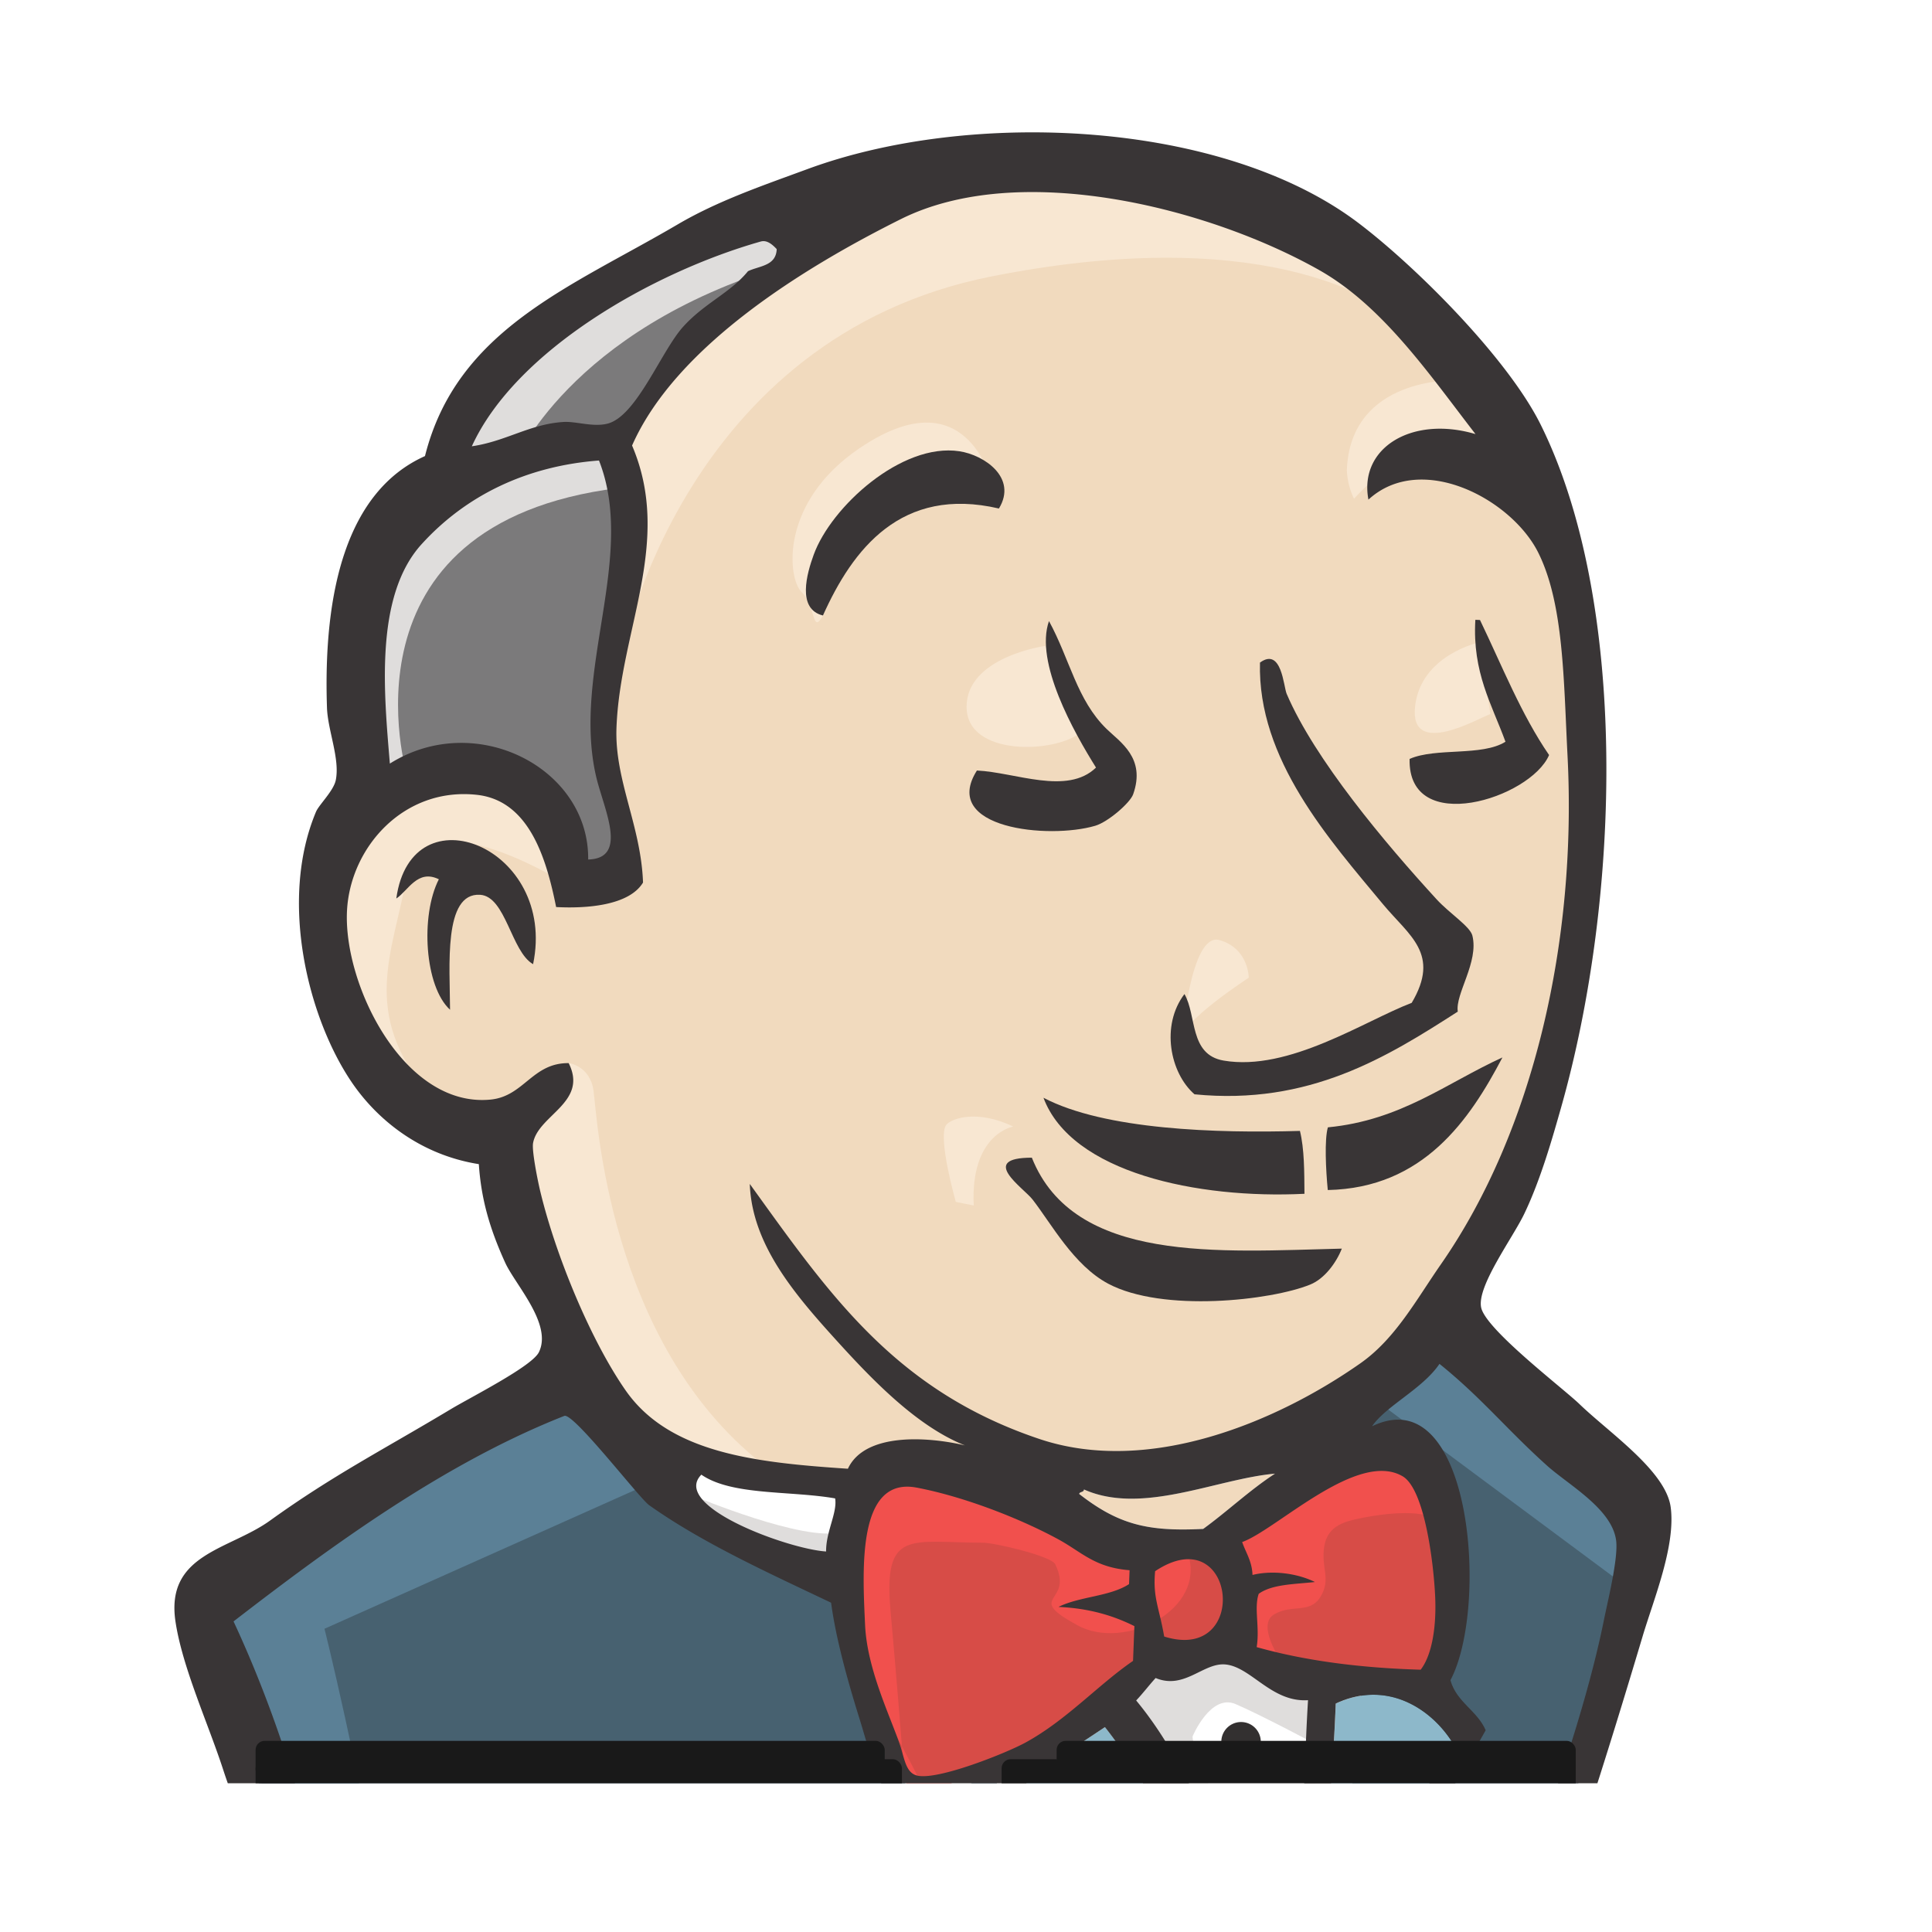 <svg filter="url(#saturation)" opacity="0.9" viewBox="0 0 180 180" xml:space="preserve" xmlns="http://www.w3.org/2000/svg"><defs><clipPath id="a"><path transform="scale(1 -1)" fill="#37474f" d="M.899-144.42h144.42V0H.899z"/></clipPath></defs><g transform="matrix(1.069 0 0 -1.069 9.4 166.143)" clip-path="url(#a)"><g fill-rule="evenodd"><path d="m107.96 30.661-12.506-1.876-16.883-1.876-10.943-.312-10.629.312-8.13 2.502-7.19 7.815-5.628 15.945-1.25 3.44-7.504 2.5-4.377 7.191-3.126 10.317 3.44 9.067 8.128 2.814 6.565-3.127 3.127-6.878 3.752.626 1.25 1.563-1.25 7.19-.313 9.068 1.876 12.505-.074 7.143 5.701 9.114 10.005 7.19 17.508 7.504 19.383-2.814 16.883-12.193 7.817-12.505 5.002-9.067 1.25-22.51-3.752-19.384-6.877-17.195-6.566-9.066" fill="#f0d6b7"/><path d="m97.334-23.425-44.709-1.876v-7.503l3.752-26.262-1.876-2.19-31.264 10.63-2.19 3.752-3.126 35.328-7.19 21.26-1.563 5.002 25.01 17.195 7.818 3.127 6.877-8.441 5.94-5.315 6.88-2.188 3.125-.938L68.57 1.899l2.814-3.44 7.19 2.502-5.002-9.693 27.2-12.818-3.439-1.876" fill="#335061"/><path d="m23.238 85.687 8.128 2.814 6.566-3.127 3.127-6.878 3.751.626.938 3.751-1.876 7.19 1.876 17.197-1.563 9.379 5.627 6.565 12.193 9.692-3.44 4.69-17.194-8.442-7.191-5.627-4.064-8.754-6.253-8.442-1.876-10.005 1.251-10.63" fill="#6d6b6d"/><path d="M36.055 115.07s4.69 11.567 23.448 17.195c18.759 5.628.938 4.065.938 4.065l-20.321-7.817-7.817-7.816-3.438-6.253 7.19.626m-9.379-27.195s-6.566 21.886 18.446 25.012l-.938 3.752-17.195-4.065-5.003-16.257 1.251-10.63 3.439 2.188" fill="#dcd9d8"/></g><g fill="#f7e4cd"><path d="m36.681 58.799 4.094 3.966s1.847-.214 2.16-2.402c.312-2.19 1.25-21.886 14.693-32.516 1.227-.97-10.004 1.564-10.004 1.564L37.62 45.042m56.589 19.697s.729 9.477 3.28 8.748c2.553-.729 2.553-3.28 2.553-3.28s-6.198-4.01-5.833-5.468" fill-rule="evenodd"/><path d="M120.16 99.442s-5.153-1.088-5.628-5.628c-.474-4.54 5.628-.938 6.566-.625m-38.771 5.94s-6.879-.938-6.879-5.314c0-4.378 7.817-4.065 10.005-2.19"/><g fill-rule="evenodd"><path d="M39.807 78.808s-11.881 7.191-13.131.312c-1.25-6.877-4.065-11.88 1.876-19.07l-4.064 1.25-3.752 9.691-1.25 9.38 7.19 7.504 8.129-.626 4.69-3.751.312-4.69m5.628 19.696s5.315 27.512 32.203 32.827c22.136 4.375 33.765-.938 38.142-5.94 0 0-19.696 23.447-38.455 16.257-18.759-7.191-32.514-20.322-32.202-28.762.532-14.377.313-14.382.313-14.382m72.534 23.766s-9.066.312-9.38-7.817c0 0 0-1.25.625-2.5 0 0 7.192 8.129 11.568 3.751"/><path d="M78.268 111.1s-1.56 12.477-12.199 5.223c-6.878-4.69-6.252-11.255-5.002-12.505s.91-3.77 1.862-2.04c.952 1.728.638 7.356 4.078 8.918 3.439 1.564 9.077 3.31 11.26.404"/></g></g><path d="M48.874 26.597 19.486 13.466s12.193-48.46 5.94-63.467l-4.377 1.563-.313 18.446-8.128 35.015-3.44 9.692 30.639 20.633 9.067-8.753M51.896-.206l4.17-5.087v-18.76h-5.003s-.625 13.132-.625 14.696c0 1.563.624 7.19.624 7.19M52-26.866l-14.069-.625 4.065-2.813L52-31.868" fill="#49728b" fill-rule="evenodd"/><g fill-rule="evenodd"><path d="m100.15-23.739 11.567.313 2.814-28.764-11.881-1.563-2.5 30.014" fill="#335061"/><path d="m103.27-23.739 17.508.938s7.19 18.133 7.19 19.07c0 .939 6.253 26.263 6.253 26.263l-14.069 14.694-2.813 2.501-7.504-7.503V3.148l-6.565-26.887" fill="#335061"/><path d="m111.09-21.55-10.942-2.188 1.563-8.755c4.064-1.876 10.943 3.127 10.943 3.127M111.4 33.162l21.885-16.257.626 7.503-16.57 15.32-5.94-6.566" fill="#49728b"/><path d="m62.85-85.332-6.473 26.266-3.22 19.38-.531 14.385 29.296 1.56 18.226.003-1.658-32.83 2.814-25.324-.312-4.69-23.76-1.876-14.382 3.126" fill="#fff"/><path d="M96.083-23.426s-1.563-32.515 3.127-55.65c0 0-9.38-5.94-23.136-7.503l26.262.938 3.126 1.875-3.752 51.273-.938 10.944" fill="#dcd9d8"/><path d="m115.06-49.691 12.193 3.44 23.135 1.25 3.44 10.629-6.254 18.446-7.19.938-10.005-3.127-9.599-4.686-5.095.935-3.972-1.56" fill="#fff"/><path d="M114.84-43.435s8.128 3.751 9.38 3.438L120.78-22.8l4.065 1.563s2.814-16.257 2.814-18.133c0 0 17.507-.938 19.07-.938 0 0 3.752 7.191 2.814 14.694l3.44-10.005.312-5.628-5.002-7.503-5.627-1.25-9.38.312-3.126 4.064-10.943-1.563-3.44-1.25" fill="#dcd9d8"/></g><path d="M102.56-21.241 95.682-3.733l-7.19 10.317s1.562 4.377 3.75 4.377h7.192l6.878-2.501-.625-11.568-3.127-18.134" fill="#fff"/><path d="M103.9-15.297S95.145 1.585 95.145 4.086c0 0 1.563 3.752 3.752 2.814 2.19-.938 6.879-3.439 6.879-3.439v5.94l-10.63 2.19-7.19-.939 12.193-28.763 2.5-.313" fill="#dcd9d8" fill-rule="evenodd"/><path d="m65.664 25.968-8.661.942-8.13 2.501v-2.814l3.972-4.38 12.506-5.627" fill="#fff"/><path d="M51.689 25.031s9.693-4.065 12.819-3.127l.311-3.748-8.752 1.872-5.316 3.752.938 1.251" fill="#dcd9d8" fill-rule="evenodd"/><path d="M115.03 9.897c-5.305.156-10.098.786-14.294 1.97.285 1.72-.249 3.408.18 4.647 1.17.843 3.13.83 4.898 1.027-1.529.752-3.677 1.049-5.44.615-.042 1.194-.578 1.934-.902 2.868 2.982 1.064 10.024 8.044 13.984 5.732 1.887-1.099 2.689-7.377 2.835-10.43.122-2.533-.23-5.088-1.261-6.43" fill="#d33833" fill-rule="evenodd"/><path d="M115.03 9.897c-5.305.156-10.098.786-14.294 1.97.285 1.72-.249 3.408.18 4.647 1.17.843 3.13.83 4.898 1.027-1.529.752-3.677 1.049-5.44.615-.042 1.194-.578 1.934-.902 2.868 2.982 1.064 10.024 8.044 13.984 5.732 1.887-1.099 2.689-7.377 2.835-10.43.122-2.533-.23-5.088-1.261-6.43z" fill="none" stroke="#d33833" stroke-width="2"/><path d="M89.66 18.569c-.014-.401-.03-.806-.047-1.21-1.656-1.089-4.33-1.076-6.148-1.99 2.68-.117 4.79-.763 6.614-1.672l-.118-3.033c-3.036-2.078-5.81-5.173-9.384-7.122-1.69-.922-7.622-3.294-9.42-2.875-1.017.236-1.109 1.499-1.516 2.689-.866 2.548-2.861 6.605-3.035 10.44-.222 4.846-.71 12.967 4.51 11.969 4.213-.804 9.113-2.745 12.375-4.527 1.993-1.09 3.146-2.436 6.17-2.669" fill="#d33833" fill-rule="evenodd"/><path d="M89.66 18.569c-.014-.401-.03-.806-.047-1.21-1.656-1.089-4.33-1.076-6.148-1.99 2.68-.117 4.79-.763 6.614-1.672l-.118-3.033c-3.036-2.078-5.81-5.173-9.384-7.122-1.69-.922-7.622-3.294-9.42-2.875-1.017.236-1.109 1.499-1.516 2.689-.866 2.548-2.861 6.605-3.035 10.44-.222 4.846-.71 12.967 4.51 11.969 4.213-.804 9.113-2.745 12.375-4.527 1.993-1.09 3.146-2.436 6.17-2.669z" fill="none" stroke="#d33833" stroke-width="2"/><path d="M92.675 12.788c-.463 2.64-.999 3.393-.792 5.695 7.04 4.693 8.361-8.061.792-5.695" fill="#d33833" fill-rule="evenodd"/><path d="M92.675 12.788c-.463 2.64-.999 3.393-.792 5.695 7.04 4.693 8.361-8.061.792-5.695z" fill="none" stroke="#d33833" stroke-width="2"/><g fill-rule="evenodd"><path d="M102.87 10.649s-2.19 3.127-.626 4.065c1.564.938 3.127 0 4.065 1.563s0 2.501.313 4.377 1.877 2.189 3.44 2.501c1.562.313 5.94.938 6.565-.625l-1.876 5.627-3.752 1.25-11.88-6.877-.626-3.44v-6.877M70.041.331c-.376 4.88-.773 9.752-1.215 14.626-.662 7.279 1.748 6.009 8.057 6.009.964 0 5.933-1.15 6.289-1.876 1.705-3.483-2.851-2.709 1.964-5.335 4.065-2.216 11.246 1.346 9.603 6.273-.919 1.095-4.789.341-6.176 1.06l-7.327 3.8c-3.108 1.612-10.29 3.962-13.603 1.709-8.395-5.71.53-19.974 3.524-25.93" fill="#ef3d3a"/><path d="M78.268 111.1c-8.521 1.985-12.755-3.566-15.338-9.323-2.306.559-1.389 3.695-.806 5.294 1.525 4.194 7.672 9.778 12.694 9.02 2.161-.325 5.086-2.301 3.45-4.99m41.522-9.701.404-.016c1.926-4 3.593-8.238 6.022-11.769-1.628-3.79-12.322-7.144-12.157-.338 2.313 1.01 6.305.206 8.356 1.497-1.186 3.254-2.897 6.024-2.625 10.626m-37.16-.11c1.827-3.35 2.422-6.868 5.019-9.4 1.17-1.14 3.444-2.529 2.316-5.698-.263-.747-2.189-2.414-3.3-2.741-4.06-1.2-13.521-.248-10.317 4.814 3.358-.157 7.871-2.18 10.38.257-1.927 3.081-5.363 9.177-4.098 12.768m35.63-34.037c-6.113-3.927-12.93-8.197-22.947-7.207-2.14 1.86-2.956 6.002-.877 8.737 1.082-1.861.402-5.284 3.419-5.799 5.684-.972 12.299 3.477 16.387 5.032 2.535 4.275-.219 5.847-2.503 8.597-4.675 5.636-10.947 12.622-10.72 21.06 1.89 1.37 2.053-2.092 2.325-2.722 2.44-5.714 8.585-13.021 13.07-17.912 1.1-1.205 2.914-2.36 3.115-3.157.582-2.315-1.513-5.09-1.27-6.63m-80.591 4.135c-1.916 1.094-2.372 5.91-4.622 6.048-3.215.195-2.629-6.25-2.616-10.018-2.213 2.009-2.602 8.194-.976 11.37-1.853.91-2.68-1.003-3.708-1.677 1.32 9.595 14.036 4.45 11.922-5.723m84.482-8.13c-2.846-5.417-6.871-11.382-15.222-11.555-.17 1.75-.3 4.411.009 5.464 6.384.614 10.325 3.863 15.212 6.091m-40-3.512c5.326-2.8 15.114-3.102 22.353-2.89.388-1.586.379-3.545.394-5.48-9.305-.463-20.307 1.84-22.747 8.37m-1.013-5.222c3.683-9.247 16.341-8.182 27.016-7.927-.47-1.2-1.489-2.62-2.755-3.132-3.42-1.392-12.855-2.448-17.604.074-3.011 1.601-4.946 5.219-6.596 7.34-.797 1.024-4.765 3.64-.06 3.645" fill="#231f20"/><path d="M117.82 3.516c-4.322-7.402-8.457-15.005-13.585-21.534 2.15 6.32 3.07 16.9 3.394 24.965 4.498 2.105 8.349-.474 10.191-3.43" fill="#81b0c4"/><path d="M141.07-23.089c-4.839-.969-8.239-5.671-12.959-5.37 2.594 3.658 7.14 5.2 12.959 5.37m2.14-7.572c-3.944-.417-8.576-1.055-12.577-.726 1.894 2.892 9.19 1.894 12.577.726m1.37-6.529c-4.433-.096-9.942-.008-14.155.346 2.492 2.677 11.28.993 14.155-.346" fill="#231f20"/><path d="M109.48-55.057c.636-5.567 2.843-11.207 2.566-17.304-2.45-.827-3.858-1.55-7.142-1.545-.232 5.181-.925 13.102-.718 18.041 1.615-.107 3.997 1.154 5.294.808" fill="#dcd9d8"/><path d="M102.33 26.985c-2.226-1.453-4.121-3.267-6.259-4.818-4.74-.235-7.327.328-10.81 3.05.057.219.407.121.42.39 5.075-2.262 11.524.92 16.648 1.378" fill="#f0d6b7"/><path d="M75.694-7.603c1.394 6.04 6.857 9.17 11.817 12.497 5.12-6.498 8.234-14.855 11.663-22.92-8.102 2.443-16.38 6.406-23.481 10.423" fill="#81b0c4"/><path d="M104.18-55.865c-.207-4.94.486-12.86.718-18.041 3.283-.004 4.691.718 7.142 1.545.276 6.096-1.93 11.737-2.566 17.304-1.298.346-3.679-.914-5.294-.808zm-51.13 28.09c2.165-19.906 5.301-36.639 11.054-54.266 12.766-3.876 28.157-4.214 39.441-.716-2.072 9.948-1.167 22.06-2.378 32.677-.912 7.98-.447 16.009-1.698 24.15-13.673 2.844-33 .665-46.418-1.845zm49.651 1.72c-.115-8.549.383-16.982 1.036-25.542 3.282.493 5.51.822 8.56 1.49-.99 8.241-.869 17.514-2.886 24.804-2.332-.023-4.385.027-6.71-.752zm16.653 1.378c-1.558.357-3.372.014-4.86-.015.7-6.969 2.397-14.659 2.995-21.974 2.342-.073 3.593 1.032 5.52 1.403.102 6.421-.562 15.268-3.655 20.586zm25.215-23.038c4.882 1.186 7.952 7.165 6.586 13.305-.916 4.127-2.548 11.898-4.295 14.538-1.29 1.953-4.79 4.51-7.584 2.72-4.545-2.91-12.552-3.755-15.867-7.278 1.662-5.534 2.178-13.135 2.864-20.146 5.678-.354 12.665 1.562 17.387-.471-3.297-1.068-7.575-1.077-10.423-2.633 2.328-1.125 7.778-.897 11.332-.035zM99.17-18.025c-3.43 8.063-6.543 16.42-11.663 22.918-4.96-3.327-10.423-6.456-11.817-12.497 7.1-4.017 15.379-7.98 23.481-10.422zm8.453 24.971c-.325-8.065-1.245-18.644-3.395-24.965 5.128 6.53 9.263 14.132 13.585 21.534-1.842 2.957-5.693 5.536-10.19 3.431zm-9.582 3.405c-1.943.21-3.592-2.233-6.117-1.177-.58-.64-1.105-1.333-1.695-1.958 5.579-6.723 8.114-16.262 12.423-24.163 2.312 7.59 2.045 15.904 2.555 24.188-3.177-.201-4.94 2.873-7.166 3.11zm-6.161 8.132c-.208-2.303.328-3.056.791-5.695 7.57-2.367 6.248 10.388-.791 5.695zm-8.394 2.755c-3.261 1.782-8.161 3.723-12.374 4.527-5.222.999-4.732-7.123-4.51-11.968.173-3.836 2.168-7.893 3.035-10.441.406-1.19.498-2.453 1.515-2.69 1.798-.418 7.73 1.954 9.42 2.875 3.575 1.95 6.348 5.045 9.384 7.123.04 1.011.078 2.021.119 3.032-1.826.91-3.935 1.555-6.615 1.673 1.818.914 4.492.901 6.148 1.989.016.405.033.81.047 1.21-3.024.234-4.176 1.58-6.17 2.67zm-31.152 5.659c-2.707-2.748 7.592-6.494 10.871-6.696-.018 1.739.991 3.378.788 4.626-3.895.684-9.013.232-11.66 2.07zm33.345-1.29c-.013-.27-.363-.172-.42-.39 3.482-2.722 6.07-3.285 10.81-3.05 2.137 1.551 4.033 3.365 6.259 4.818-5.124-.458-11.574-3.64-16.648-1.379zm30.606-9.282c-.146 3.053-.948 9.332-2.835 10.431-3.961 2.312-11.002-4.668-13.984-5.732.324-.934.86-1.674.901-2.868 1.764.434 3.912.137 5.44-.615-1.767-.198-3.727-.185-4.897-1.027-.429-1.239.105-2.927-.18-4.647 4.196-1.184 8.989-1.814 14.294-1.97 1.032 1.341 1.383 3.896 1.261 6.429zM47.777 24.24c-.85.606-6.6 8.087-7.388 7.777-10.405-4.103-20.134-11.199-28.828-17.91 8.29-17.787 11.635-39.579 12.227-60.582 9.496-4.441 17.836-10.844 30.722-11.512-1.491 10.55-2.852 19.962-3.699 29.895-3.237 1.365-7.882-.062-10.913.423-.025 3.651 4.628 1.6 5.015 4.054.292 1.858-2.56 1.998-1.631 4.923 2.368-.861 3.612-2.763 6.138-3.477 2.309 5.05-.032 13.985.3 18.205.064.792.397 4.39 2.172 3.759 1.57-.559-.09-9.569.082-13.563.157-3.68-.444-7.242 1.046-9.552a355.817 355.817 0 0 0 38.576 3.16c-2.964 1.272-6.485 2.475-10.345 4.651-2.093 1.18-8.69 3.635-9.293 5.622-.964 3.167 2.528 4.855 3.125 7.57-6.285-3.428-7.511 3.286-8.998 8.042-1.347 4.308-2.114 7.526-2.445 10.01-5.414 2.581-11.203 5.195-15.863 8.505zm63.009 6.872c8.67 4.204 10.232-15.711 6.834-22.127.525-1.914 2.331-2.646 3.069-4.366-4.838-8.667-10.211-16.756-15.148-25.32 3.672 2.286 8.917.409 13.238 2.12 1.58.624 2.722 4.24 3.918 7.133 3.29 7.958 6.743 17.99 8.28 25.586.346 1.73 1.292 5.5 1.08 7.04-.378 2.758-4.12 4.803-6.022 6.508-3.506 3.15-5.714 5.921-9.371 8.866-1.483-2.189-4.666-3.66-5.878-5.44zM27.95 107.99c-4.13-4.545-3.266-13.062-2.766-19.121 7.467 4.697 17.377-.372 17.284-8.36 3.565.094 1.332 4.452.687 7.259-2.107 9.169 3.55 19.13.256 27.516-6.395-.485-11.649-3.097-15.46-7.294zm29.558 26.38c-9.352-2.65-21.337-9.446-25.18-17.847 2.976.432 5.041 1.933 7.977 2.119 1.11.072 2.563-.466 3.838-.148 2.54.63 4.685 6.327 6.602 8.447 1.868 2.07 4.114 2.954 5.651 4.841.988.477 2.448.444 2.504 1.927-.428.457-.879.806-1.392.66zm48.681-2.493c-9.707 5.477-26.136 9.596-36.462 4.449-8.331-4.155-19.593-11.027-23.433-19.737 3.587-8.405-1.062-16.106-1.36-24.64-.157-4.54 2.139-8.504 2.315-13.446-1.228-2.025-4.978-2.275-7.574-2.136-.873 4.372-2.403 9.287-6.906 9.78-6.371.697-11.03-4.576-11.319-10.085-.342-6.48 4.978-17.22 12.517-16.475 2.913.287 3.629 3.207 6.802 3.177 1.72-3.432-2.653-4.51-3.103-6.964-.117-.634.363-3.112.642-4.274 1.37-5.658 4.422-12.982 7.427-17.29 3.814-5.464 11.307-6.288 19.37-6.823 1.44 3.101 6.743 2.846 10.2 2.035-4.143 1.64-7.993 5.617-11.185 9.137-3.665 4.039-7.378 8.371-7.566 13.65 6.927-9.61 12.65-18.003 25.246-22.23 9.53-3.196 20.662 1.465 27.986 6.608 3.039 2.137 4.853 5.529 7.013 8.634 8.082 11.626 11.854 28.219 11.024 44.303-.342 6.633-.327 13.244-2.552 17.706-2.326 4.666-10.193 8.84-14.8 4.62-.853 4.537 3.83 7.344 9.331 5.71-3.922 5.063-8.039 11.145-13.614 14.29zm18.084-149.66c7.585 3.77 21.757 10.149 26.512-.014 1.755-3.746 3.814-10.079 4.723-13.946 1.284-5.456-1.392-16.923-7-18.754-4.953-1.617-10.733-1.518-16.7-.32-.702.585-1.484 1.603-2.03 2.665-4.261.165-8.25-.229-11.615-1.98.319-3.15-1.812-3.656-3.81-4.305-1.48-5.872 2.963-13.541 1.9-18.896-.76-3.815-5.453-4.405-8.902-5.118-.113-2.12.15-3.89.386-5.683-.789-2.907-4.327-4.561-7.679-4.967-11.029-1.326-27.775-1.922-38.384 1.893-2.96 7.261-5.292 16.093-7.758 24.384-10.346-1.105-18.715 4.464-26.603 8.113-2.731 1.266-6.51 1.964-7.53 4.138-.99 2.105-.584 6.14-.83 9.95-.625 9.733-1.16 19.12-3.73 29.086-1.154 4.472-3.165 8.418-4.568 12.727C9.358 5.184 7.092 10.12 6.5 14.1c-.877 5.903 4.681 6.232 8.235 8.79 5.494 3.954 9.806 6.142 15.756 9.711 1.762 1.057 7.077 3.733 7.681 4.966 1.202 2.443-2.062 5.888-2.935 7.803-1.38 3.03-2.1 5.602-2.298 8.59-4.992.789-8.775 3.76-11.06 7.109-3.781 5.543-6.403 15.798-3.132 23.599.257.614 1.536 1.822 1.725 2.765.372 1.858-.7 4.329-.768 6.305-.343 10.14 1.716 18.875 8.541 21.932 2.771 11.038 12.688 14.71 22.032 20.195 3.493 2.05 7.343 3.36 11.32 4.824 14.263 5.25 36.15 4.261 47.987-4.692 5.02-3.797 13.044-11.813 15.914-17.617 7.58-15.323 7.042-40.931 1.74-59.571-.712-2.503-1.746-6.181-3.19-9.187-1.006-2.1-4.134-6.3-3.754-8.153.391-1.916 7.132-7.034 8.577-8.428 2.603-2.51 7.548-5.843 7.948-9.012.43-3.372-1.485-7.984-2.456-11.238-3.245-10.858-6.412-20.895-10.091-30.576" fill="#231f20"/><path d="M73.674 57.38c.411.548 2.674 1.38 5.84-.144 0 0-3.752-.626-3.44-6.881l-1.564.313s-1.615 5.672-.836 6.712" fill="#f7e4cd"/><path d="M101.09 3.617a1.72 1.72 0 1 0-3.44.001 1.72 1.72 0 0 0 3.44-.001m1.72-7.972a1.72 1.72 0 1 0-3.44 0 1.72 1.72 0 0 0 3.44 0" fill="#1d1919"/></g><rect transform="matrix(.8 0 0 -.8 0 144)" x="16.854" y="177.38" width="70.412" height="4.12" rx=".983" ry=".983"/><rect transform="scale(1 -1)" x="78.502" y="-2.097" width="50.037" height="3.296" rx=".786" ry=".786"/><rect transform="scale(1 -1)" x="13.483" y="-3.697" width="54.831" height="3.296" rx=".786" ry=".786"/><rect transform="scale(1 -1)" x="83.296" y="-3.697" width="45.243" height="3.296" rx=".786" ry=".786"/></g><filter id="saturation"><feColorMatrix type="saturate" values="0.8"/></filter></svg>